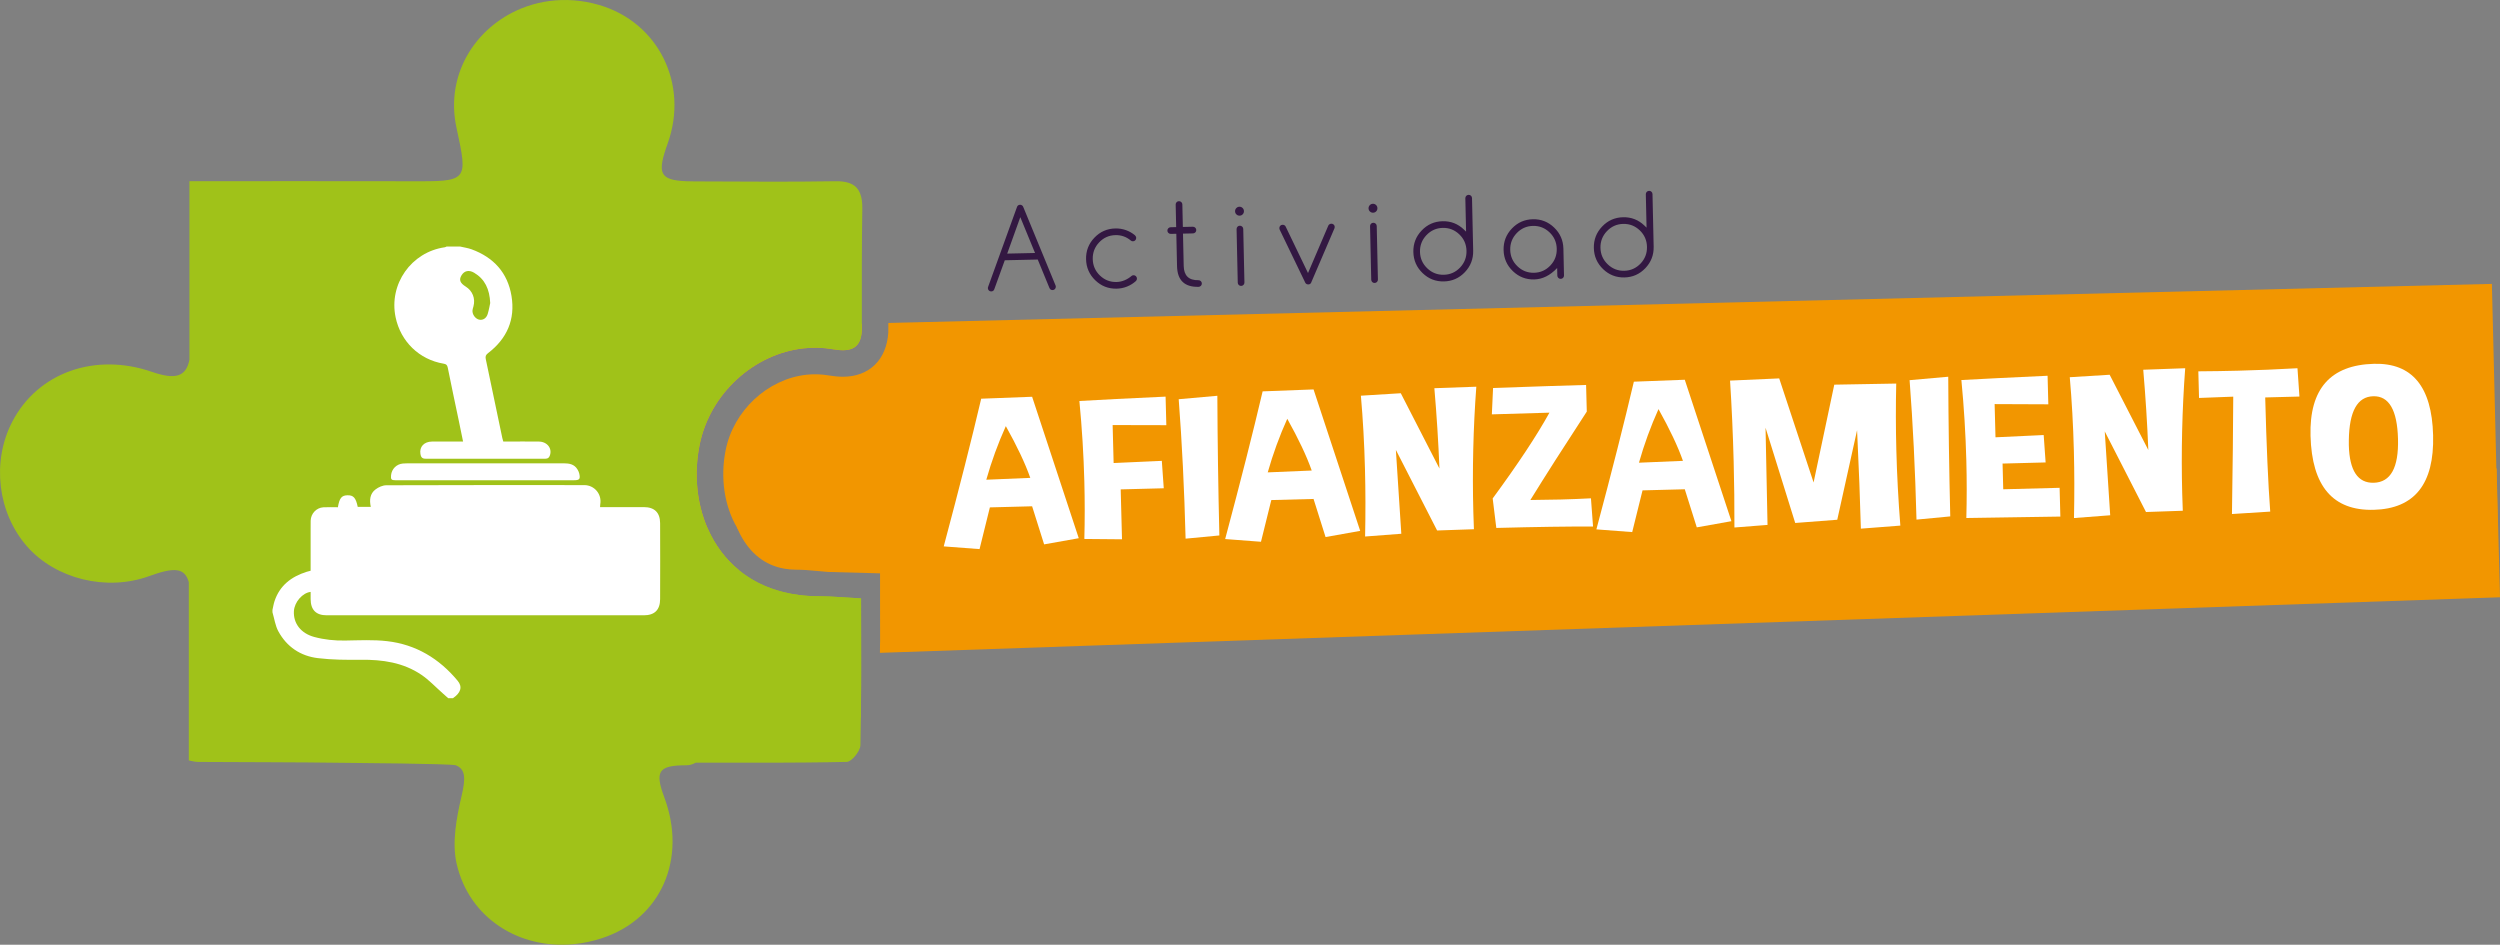 <?xml version="1.0" encoding="utf-8"?>
<!-- Generator: Adobe Illustrator 16.0.0, SVG Export Plug-In . SVG Version: 6.00 Build 0)  -->
<!DOCTYPE svg PUBLIC "-//W3C//DTD SVG 1.1//EN" "http://www.w3.org/Graphics/SVG/1.1/DTD/svg11.dtd">
<svg version="1.1" id="Capa_1" xmlns="http://www.w3.org/2000/svg" xmlns:xlink="http://www.w3.org/1999/xlink" x="0px" y="0px"
	 width="517.779px" height="195.662px" viewBox="0 0 517.779 195.662" enable-background="new 0 0 517.779 195.662"
	 xml:space="preserve">
<rect x="0" y="0" width="517.779" height="195.662" fill="#808080" stroke="none"/>
<g>
	<path fill="#F2961C" d="M153.028,118.087l-7.52,0.181l-4.42,0.109l-10.02,0.241l-1.22-50.41l31.97-0.781l16.67-0.4v1.48
		c-0.22,3.7-2.32,4.45-5.92,3.83c-2.04-0.36-4.08-0.41-6.08-0.199c-10.33,1.11-19.5,9.379-21.61,20.09
		c-1.16,5.87-0.61,11.959,1.67,17.189C147.998,112.757,150.158,115.737,153.028,118.087z"/>
	<path fill="#F29600" d="M517.328,109.217l-351.26,8.55c-5.43-0.71-9.64-3.11-12.53-7.11c-0.32-0.451-0.62-0.911-0.9-1.39
		c-2.6-4.441-3.49-10.28-2.36-15.979c1.61-8.221,8.68-14.811,16.8-15.681c1.51-0.16,3.04-0.11,4.56,0.15
		c1.07,0.18,2.03,0.27,2.93,0.27c5.46,0,9.07-3.52,9.41-9.19l0.01-1.88v-0.069l332.11-8.091l1.01,41.591L517.328,109.217z"/>
	<path fill="#A0C219" d="M178.338,123.947c0,8.62,0.06,16.7-0.04,24.66l-5.49,0.14l-30.96,0.75l-0.76-31.12l-0.21-8.3l-0.01-0.52
		l5.68-0.14c1.45,3.34,3.61,6.32,6.48,8.67c3.23,2.65,7.37,4.49,12.42,5.14c1.28,0.17,2.61,0.26,4.01,0.26
		C172.268,123.497,175.068,123.768,178.338,123.947z"/>
	<path fill="#F29600" d="M182.242,135.211c0.051-5.609,0.043,2.006,0.036-3.885c-0.007-2.42-0.007-4.88-0.007-7.38v-5.2
		l-10.774-0.29c-0.732-0.06-1.436-0.12-2.111-0.189c-1.551-0.141-3.017-0.28-4.547-0.28c-0.812,0-1.596-0.07-2.401-0.21
		c-0.022,0-0.037-0.01-0.058-0.01c-3.939-0.71-6.993-3.11-9.089-7.11c-0.232-0.451-0.45-0.911-0.653-1.39l264.374-8.88
		l100.064-3.361l0.704,26.675L182.242,135.211z"/>
	<path fill-rule="evenodd" clip-rule="evenodd" fill="#A0C219" d="M178.202,40.26c-0.033-0.099-0.067-0.189-0.099-0.281
		c-0.182-0.437-0.413-0.792-0.693-1.105c0,0-0.017-0.009-0.024-0.025c-0.892-0.932-2.312-1.353-4.407-1.312
		c-9.697,0.172-19.393,0.05-29.097,0.033c-0.594,0-1.164-0.007-1.683-0.033h-0.009c-5.652-0.223-6.115-1.667-3.903-7.831
		c4.407-12.296-1.923-25.079-14.177-28.669c-1.766-0.519-3.515-0.833-5.24-0.965c-3.458-0.264-6.784,0.206-9.821,1.271
		c-10.1,3.549-16.975,13.666-14.507,25.112c2.41,11.166,2.41,11.14-9.573,11.083c-8.805-0.041-37.245-0.007-45.736-0.007v36.978
		c-0.709,3.581-2.979,4.159-7.79,2.5c-11.792-4.06-23.626,0.174-28.899,10.324c-4.3,8.276-3.053,18.848,3.037,25.813
		c5.925,6.774,16.479,9.366,25.268,6.188c5.199-1.881,7.435-1.832,8.277,1.312c-0.008,0-0.017-0.007-0.025-0.007V157.5
		c0.66,0.107,1.304,0.306,1.948,0.306h0.396c9.894,0.066,19.805,0.041,29.7,0.182c1.593,0.024,22.416,0.172,23.257,0.511
		c2.022,0.801,2.063,2.673,1.196,6.354c-1.064,4.572-2.038,9.713-1.006,14.12c2.624,11.215,12.948,17.66,24.229,16.57
		c1.915-0.181,3.862-0.586,5.81-1.221c12.238-3.993,17.734-16.405,12.94-29.221c-1.998-5.372-1.189-6.602,4.563-6.602
		c0.71,0,1.361-0.206,1.963-0.545c1.891,0,3.756,0,5.612,0.008h4.415c1.139,0.009,2.27,0.009,3.392,0h1.238
		c0.94,0,1.881,0,2.822-0.008c0.487,0,0.974,0,1.461-0.008c0.899,0,1.79-0.008,2.69-0.016c0.487,0,0.982,0,1.469-0.009
		c0.94-0.009,1.881-0.017,2.813-0.033c0.429-0.008,0.867-0.008,1.295-0.016c0.917-0.008,1.832-0.025,2.749-0.05
		c0.446,0,0.883-0.017,1.329-0.025c0.999-0.017,2.789-2.228,2.822-3.441c0.231-9.845,0.132-19.706,0.132-30.41
		c-3.268-0.181-6.065-0.454-8.879-0.461c-1.395,0-2.723-0.091-4.002-0.256c-16.595-2.121-23.296-17.182-20.573-31.003
		c2.104-10.704,11.28-18.981,21.613-20.086c1.997-0.214,4.035-0.157,6.073,0.198c3.598,0.619,5.703-0.132,5.925-3.829v-1.544
		c-0.016-7.922-0.016-15.836,0.099-23.758C178.614,42.035,178.491,41.052,178.202,40.26z"/>
	<g>
		<path fill-rule="evenodd" clip-rule="evenodd" fill="#FFFFFF" d="M56.43,126.321c0.14-0.61,0.232-1.238,0.432-1.827
			c1.081-3.246,3.491-5.064,6.635-6.062c0.259-0.082,0.524-0.142,0.838-0.226c0-2.89,0-5.766,0-8.647
			c0-0.577-0.013-1.153,0.007-1.726c0.045-1.46,1.172-2.675,2.633-2.768c1.005-0.058,2.017-0.01,3.006-0.01
			c0.314-1.883,0.766-2.443,1.945-2.479c1.271-0.042,1.769,0.504,2.165,2.404c0.877,0,1.765,0,2.705,0
			c-0.311-1.415-0.19-2.738,0.986-3.623c0.616-0.465,1.474-0.85,2.224-0.854c13.667-0.049,27.332-0.042,40.999-0.033
			c2.125,0.003,3.681,1.89,3.314,3.973c-0.026,0.158-0.023,0.319-0.043,0.584c0.334,0,0.629,0,0.923,0c2.716,0,5.431-0.008,8.149,0
			c2.204,0.006,3.36,1.126,3.367,3.339c0.023,5.24,0.02,10.481,0,15.72c-0.006,2.228-1.146,3.345-3.363,3.348
			c-21.901,0-43.799,0-65.696-0.002c-2.217,0-3.314-1.131-3.321-3.361c0-0.495,0-0.987,0-1.484c-1.693,0.186-3.36,2.119-3.465,3.979
			c-0.144,2.544,1.445,4.602,4.189,5.348c2.099,0.57,4.238,0.786,6.422,0.748c2.905-0.046,5.836-0.204,8.708,0.13
			c5.955,0.688,10.788,3.609,14.598,8.208c1.035,1.244,0.665,2.469-0.976,3.6c-0.328,0-0.658,0-0.989,0
			c-0.383-0.344-0.766-0.685-1.153-1.025c-1.454-1.284-2.797-2.731-4.389-3.812c-3.766-2.555-8.06-3.167-12.531-3.118
			c-2.977,0.029-5.98,0.02-8.925-0.341c-3.586-0.432-6.429-2.338-8.178-5.548c-0.642-1.184-0.825-2.62-1.218-3.943
			C56.43,126.648,56.43,126.484,56.43,126.321z"/>
		<path fill-rule="evenodd" clip-rule="evenodd" fill="#FFFFFF" d="M95.296,51.062c0.792,0.187,1.614,0.297,2.374,0.573
			c4.565,1.67,7.474,4.854,8.27,9.674c0.802,4.864-0.94,8.831-4.844,11.817c-0.461,0.354-0.609,0.662-0.491,1.222
			c1.156,5.459,2.289,10.919,3.432,16.378c0.043,0.217,0.115,0.419,0.2,0.721c0.285,0,0.58,0,0.875,0
			c2.168,0,4.336-0.023,6.504,0.007c1.729,0.025,2.807,1.44,2.26,2.901c-0.157,0.419-0.386,0.648-0.9,0.648
			c-8.287-0.015-16.576-0.02-24.862,0c-0.753,0.005-0.95-0.425-1.039-0.994c-0.235-1.467,0.75-2.535,2.378-2.555
			c1.811-0.027,3.619-0.007,5.433-0.007c0.295,0,0.596,0,1.022,0c-0.324-1.565-0.625-3.052-0.933-4.539
			c-0.75-3.583-1.523-7.167-2.237-10.762c-0.111-0.566-0.341-0.741-0.871-0.826c-5.034-0.845-8.879-4.579-9.931-9.603
			c-1.438-6.865,3.236-13.513,10.189-14.505c0.127-0.017,0.245-0.098,0.37-0.15C93.429,51.062,94.362,51.062,95.296,51.062z
			 M101.528,62.764c-0.128-2.896-1.104-4.938-3.318-6.269c-1.084-0.648-2.051-0.425-2.626,0.53c-0.56,0.918-0.308,1.593,0.855,2.32
			c1.437,0.897,2.056,2.476,1.617,4.117c-0.071,0.265-0.167,0.527-0.196,0.796c-0.092,0.825,0.56,1.742,1.339,1.938
			c0.771,0.189,1.523-0.242,1.806-1.159C101.266,64.183,101.41,63.288,101.528,62.764z"/>
		<path fill-rule="evenodd" clip-rule="evenodd" fill="#FFFFFF" d="M100.5,99.465c-6.203,0-12.403,0-18.603,0
			c-0.832,0-0.986-0.177-0.907-1.016c0.124-1.324,1.133-2.332,2.459-2.449c0.272-0.026,0.544-0.034,0.819-0.034
			c10.841,0,21.679,0.008,32.516-0.007c1.127,0,2.136,0.185,2.787,1.213c0.174,0.275,0.324,0.583,0.397,0.893
			c0.261,1.164,0.058,1.4-1.114,1.4C112.736,99.465,106.618,99.465,100.5,99.465z"/>
	</g>
	<g>
		<path fill="#FFFFFF" d="M195.457,113.163c3.214-12.031,5.801-22.227,7.761-30.588l10.546-0.401
			c2.813,8.572,6.033,18.338,9.659,29.295l-7.173,1.278l-2.486-7.889l-8.749,0.228l-2.139,8.639L195.457,113.163z M213.385,98.972
			c-1.054-2.994-2.743-6.566-5.065-10.717c-1.615,3.582-2.963,7.282-4.046,11.101L213.385,98.972z"/>
		<path fill="#FFFFFF" d="M241.407,82.146l0.154,5.914l-11.121-0.025l0.205,7.864l9.982-0.449l0.401,5.676l-8.918,0.232l0.27,10.338
			l-7.8-0.07c0.104-3.934,0.104-7.893,0-11.877c-0.144-5.522-0.486-11.088-1.027-16.698C227.79,82.802,233.74,82.5,241.407,82.146z"
			/>
		<path fill="#FFFFFF" d="M252.544,110.898l-6.993,0.665c-0.267-10.262-0.743-19.888-1.428-28.88l8.004-0.712
			C252.169,91.469,252.308,101.112,252.544,110.898z"/>
		<path fill="#FFFFFF" d="M253.746,111.644c3.214-12.031,5.801-22.227,7.76-30.588l10.546-0.401
			c2.813,8.572,6.033,18.338,9.659,29.295l-7.173,1.278l-2.486-7.889l-8.749,0.228l-2.139,8.639L253.746,111.644z M271.674,97.452
			c-1.054-2.994-2.743-6.566-5.065-10.717c-1.615,3.582-2.963,7.282-4.046,11.101L271.674,97.452z"/>
		<path fill="#FFFFFF" d="M282.728,111.119c0.101-4.787,0.092-9.445-0.026-13.975c-0.136-5.229-0.419-10.292-0.847-15.191
			l8.264-0.509l8.007,15.592c-0.217-5.422-0.567-10.967-1.053-16.634l8.69-0.31c-0.64,8.592-0.845,17.257-0.617,25.995
			c0.03,1.174,0.07,2.349,0.12,3.522l-7.622,0.262l-8.543-16.691c0.406,6.229,0.782,12.018,1.128,17.367L282.728,111.119z"/>
		<path fill="#FFFFFF" d="M308.98,85.819l0.252-5.462c8.868-0.315,15.291-0.524,19.267-0.628l0.144,5.515
			c-4.764,7.301-8.659,13.404-11.684,18.31c2.177-0.015,4.24-0.047,6.19-0.098c2.27-0.06,4.388-0.143,6.356-0.25l0.434,5.844
			c-4.975-0.024-11.653,0.073-20.036,0.292l-0.75-6.108c5.256-7.16,9.174-13.082,11.754-17.766L308.98,85.819z"/>
		<path fill="#FFFFFF" d="M330.63,109.639c3.215-12.031,5.801-22.227,7.761-30.588l10.546-0.401
			c2.813,8.572,6.033,18.337,9.66,29.294l-7.173,1.278l-2.486-7.889l-8.749,0.228l-2.14,8.639L330.63,109.639z M348.559,95.448
			c-1.055-2.994-2.743-6.566-5.065-10.717c-1.614,3.582-2.963,7.282-4.046,11.101L348.559,95.448z"/>
		<path fill="#FFFFFF" d="M368.494,78.371l7.121,21.555l4.286-20.257l12.831-0.229c-0.107,4.549-0.1,9.138,0.021,13.765
			c0.135,5.159,0.411,10.376,0.83,15.654l-8.175,0.633c-0.145-5.564-0.407-12.363-0.785-20.397l-4.105,18.552l-8.709,0.668
			l-6.145-19.733l0.412,20.134l-6.855,0.536c0.011-4.603-0.042-9.169-0.16-13.699c-0.147-5.648-0.396-11.223-0.746-16.727
			L368.494,78.371z"/>
		<path fill="#FFFFFF" d="M403.921,106.952l-6.993,0.665c-0.267-10.262-0.743-19.888-1.428-28.88l8.004-0.712
			C403.546,87.523,403.685,97.166,403.921,106.952z"/>
		<path fill="#FFFFFF" d="M424.078,77.825l0.154,5.914l-11.121-0.046l0.179,6.878l9.981-0.47l0.401,5.676l-8.917,0.233l0.139,5.326
			l11.675-0.304l0.155,5.956l-19.473,0.298c0.104-3.934,0.104-7.893,0-11.877c-0.144-5.522-0.486-11.088-1.026-16.698
			C410.46,78.474,416.411,78.179,424.078,77.825z"/>
		<path fill="#FFFFFF" d="M429.547,107.292c0.101-4.787,0.092-9.446-0.026-13.975c-0.136-5.229-0.419-10.293-0.847-15.192
			l8.263-0.509l8.007,15.593c-0.217-5.422-0.567-10.967-1.053-16.634l8.691-0.311c-0.64,8.592-0.845,17.257-0.618,25.995
			c0.031,1.174,0.071,2.348,0.12,3.522l-7.622,0.262l-8.542-16.691c0.406,6.229,0.782,12.018,1.128,17.367L429.547,107.292z"/>
		<path fill="#FFFFFF" d="M455.445,82.421l-0.144-5.515c2.758-0.016,5.488-0.059,8.188-0.129c4.201-0.11,8.315-0.28,12.345-0.511
			l0.406,5.865l-7.089,0.185c0.259,9.94,0.605,17.821,1.038,23.644l-7.925,0.5c0.154-9.937,0.243-18.039,0.267-24.307
			L455.445,82.421z"/>
		<path fill="#FFFFFF" d="M491.688,75.349c7.895-0.206,11.975,4.724,12.237,14.79c0.263,10.08-3.835,15.23-12.293,15.45
			c-8.458,0.221-12.823-4.891-13.096-15.334C478.283,80.553,482.667,75.584,491.688,75.349z M486.47,91.16
			c-0.009,0.364-0.01,0.714-0.001,1.049c0.138,5.271,1.856,7.863,5.157,7.777c3.507-0.092,5.183-3.122,5.027-9.092
			c-0.156-5.969-1.865-8.912-5.128-8.827C488.243,82.153,486.558,85.185,486.47,91.16z"/>
	</g>
	<g>
		<path fill="#331842" d="M208.103,53.904l-2.18,6.019c-0.042,0.105-0.092,0.188-0.149,0.249c-0.123,0.122-0.28,0.184-0.472,0.188
			c-0.192,0.004-0.355-0.059-0.491-0.189c-0.136-0.131-0.206-0.292-0.21-0.486c-0.002-0.096,0.018-0.197,0.06-0.302l5.956-16.474
			c0.042-0.12,0.098-0.221,0.17-0.305c0.122-0.129,0.279-0.195,0.472-0.2c0.191-0.004,0.355,0.059,0.491,0.19
			c0.076,0.072,0.137,0.168,0.184,0.285l6.666,16.195c0.046,0.103,0.071,0.203,0.073,0.299c0.004,0.193-0.059,0.358-0.188,0.495
			c-0.129,0.136-0.287,0.207-0.471,0.211c-0.192,0.004-0.352-0.048-0.479-0.157c-0.068-0.065-0.125-0.149-0.172-0.252l-2.433-5.917
			L208.103,53.904z M214.367,52.396l-3.052-7.418l-2.711,7.546L214.367,52.396z"/>
		<path fill="#331842" d="M234.772,57.002c0.192-0.004,0.355,0.061,0.491,0.195c0.136,0.135,0.206,0.298,0.21,0.491
			c0.004,0.193-0.062,0.362-0.199,0.506c-0.55,0.495-1.165,0.88-1.845,1.154c-0.681,0.275-1.4,0.421-2.16,0.438
			c-1.711,0.038-3.185-0.539-4.421-1.729c-1.236-1.19-1.874-2.647-1.912-4.369s0.534-3.205,1.717-4.449s2.629-1.885,4.34-1.923
			c0.76-0.017,1.487,0.097,2.183,0.341c0.695,0.245,1.325,0.603,1.888,1.073c0.068,0.065,0.126,0.146,0.177,0.241
			c0.05,0.095,0.076,0.195,0.078,0.299c0.004,0.193-0.059,0.358-0.188,0.495c-0.129,0.136-0.29,0.207-0.482,0.211
			c-0.177,0.004-0.326-0.048-0.446-0.157c-0.917-0.774-1.977-1.148-3.179-1.122c-1.328,0.029-2.453,0.53-3.375,1.5
			c-0.916,0.963-1.358,2.117-1.329,3.46c0.03,1.343,0.523,2.476,1.48,3.398c0.965,0.93,2.111,1.379,3.438,1.35
			c0.583-0.013,1.143-0.133,1.68-0.36c0.538-0.228,1.02-0.528,1.447-0.901C234.474,57.053,234.609,57.006,234.772,57.002z"/>
		<path fill="#331842" d="M248.203,58.031c0.192-0.004,0.357,0.059,0.497,0.189c0.139,0.13,0.211,0.292,0.215,0.485
			s-0.061,0.357-0.194,0.494c-0.134,0.137-0.296,0.207-0.488,0.211c-2.906,0.064-4.391-1.366-4.455-4.291l-0.148-6.703l-1.14,0.025
			c-0.192,0.004-0.357-0.059-0.497-0.189c-0.14-0.131-0.211-0.292-0.215-0.485c-0.004-0.193,0.06-0.358,0.194-0.495
			c0.133-0.137,0.296-0.207,0.488-0.211l1.139-0.025l-0.103-4.665c-0.004-0.193,0.059-0.358,0.188-0.494
			c0.129-0.137,0.29-0.207,0.482-0.211s0.357,0.059,0.497,0.189c0.14,0.131,0.211,0.292,0.216,0.485l0.103,4.666l2.068-0.046
			c0.192-0.004,0.357,0.059,0.497,0.189c0.14,0.131,0.211,0.293,0.216,0.486c0.004,0.193-0.061,0.358-0.194,0.494
			c-0.134,0.137-0.296,0.208-0.488,0.211l-2.069,0.046l0.148,6.703C245.206,57.095,246.22,58.075,248.203,58.031z"/>
		<path fill="#331842" d="M257.633,43.72c0.006,0.26-0.078,0.48-0.251,0.663s-0.389,0.276-0.647,0.282
			c-0.25,0.005-0.468-0.079-0.653-0.253s-0.28-0.391-0.286-0.651c-0.005-0.252,0.08-0.472,0.257-0.658
			c0.176-0.186,0.39-0.281,0.641-0.287c0.258-0.005,0.478,0.081,0.659,0.259S257.627,43.467,257.633,43.72z M256.11,47.452
			c-0.004-0.193,0.059-0.358,0.188-0.495c0.13-0.136,0.291-0.207,0.482-0.211c0.191-0.004,0.357,0.059,0.497,0.189
			c0.139,0.131,0.211,0.292,0.215,0.485l0.245,11.09c0.004,0.193-0.061,0.358-0.194,0.495c-0.134,0.137-0.296,0.208-0.488,0.211
			c-0.192,0.004-0.355-0.059-0.491-0.189c-0.136-0.131-0.206-0.292-0.21-0.486L256.11,47.452z"/>
		<path fill="#331842" d="M271.429,58.732c-0.108,0.114-0.266,0.173-0.472,0.178c-0.199,0.004-0.363-0.055-0.491-0.179
			c-0.053-0.05-0.091-0.102-0.114-0.153l-5.335-11.056c-0.031-0.073-0.048-0.162-0.05-0.266c-0.004-0.193,0.059-0.357,0.188-0.494
			c0.13-0.137,0.291-0.207,0.482-0.211c0.192-0.004,0.359,0.055,0.502,0.178c0.045,0.044,0.087,0.103,0.126,0.176l4.64,9.645
			l4.209-9.84c0.028-0.06,0.067-0.117,0.118-0.17c0.137-0.137,0.302-0.207,0.494-0.211s0.357,0.057,0.497,0.184
			c0.139,0.127,0.211,0.291,0.215,0.491c0.002,0.097-0.014,0.186-0.049,0.269l-4.842,11.28
			C271.518,58.619,271.479,58.679,271.429,58.732z"/>
		<path fill="#331842" d="M285.278,43.109c0.006,0.26-0.078,0.48-0.251,0.663c-0.173,0.182-0.389,0.276-0.647,0.282
			c-0.25,0.005-0.468-0.079-0.653-0.253c-0.185-0.174-0.28-0.391-0.286-0.651c-0.005-0.252,0.08-0.472,0.257-0.658
			c0.177-0.186,0.39-0.281,0.641-0.287c0.258-0.006,0.478,0.08,0.659,0.258C285.179,42.641,285.272,42.856,285.278,43.109z
			 M283.755,46.841c-0.004-0.193,0.059-0.358,0.188-0.494c0.13-0.137,0.291-0.207,0.482-0.211c0.191-0.004,0.357,0.059,0.497,0.189
			c0.139,0.131,0.211,0.292,0.215,0.486l0.245,11.09c0.004,0.193-0.061,0.357-0.194,0.494c-0.134,0.137-0.296,0.207-0.488,0.211
			s-0.355-0.059-0.491-0.19c-0.136-0.13-0.206-0.292-0.21-0.485L283.755,46.841z"/>
		<path fill="#331842" d="M303.488,41.058c-0.004-0.193,0.061-0.358,0.194-0.495c0.133-0.136,0.295-0.207,0.487-0.211
			s0.355,0.059,0.491,0.189c0.136,0.131,0.206,0.292,0.21,0.486l0.241,10.889c0.038,1.722-0.534,3.206-1.717,4.449
			c-1.183,1.245-2.629,1.885-4.34,1.923c-1.711,0.038-3.185-0.539-4.421-1.729s-1.874-2.647-1.912-4.369s0.534-3.205,1.717-4.449
			s2.629-1.885,4.34-1.923c1.711-0.038,3.185,0.539,4.421,1.729l0.441,0.425L303.488,41.058z M303.729,51.947
			c-0.03-1.344-0.523-2.477-1.48-3.398c-0.965-0.929-2.111-1.379-3.438-1.35c-1.328,0.03-2.453,0.53-3.375,1.5
			c-0.923,0.971-1.37,2.125-1.34,3.461c0.03,1.336,0.527,2.469,1.492,3.398s2.111,1.379,3.438,1.35
			c1.328-0.029,2.453-0.529,3.375-1.5C303.315,54.444,303.759,53.291,303.729,51.947z"/>
		<path fill="#331842" d="M322.506,55.509c-1.457,1.54-3.043,2.329-4.762,2.367c-1.711,0.038-3.185-0.539-4.421-1.729
			c-1.236-1.19-1.874-2.646-1.912-4.369c-0.038-1.722,0.534-3.205,1.717-4.449s2.629-1.885,4.34-1.923
			c1.71-0.038,3.184,0.539,4.42,1.729c1.236,1.19,1.874,2.647,1.912,4.369l0.123,5.545c0.004,0.193-0.059,0.357-0.188,0.494
			s-0.29,0.207-0.482,0.211c-0.192,0.004-0.357-0.059-0.497-0.189c-0.14-0.13-0.211-0.292-0.216-0.485L322.506,55.509z
			 M317.5,46.786c-1.327,0.029-2.453,0.529-3.375,1.5s-1.37,2.125-1.34,3.46c0.029,1.336,0.526,2.469,1.492,3.398
			c0.965,0.929,2.111,1.379,3.438,1.35c1.328-0.029,2.453-0.529,3.376-1.5c0.915-0.963,1.358-2.117,1.329-3.46
			c-0.03-1.343-0.523-2.476-1.48-3.398C319.973,47.207,318.827,46.757,317.5,46.786z"/>
		<path fill="#331842" d="M340.868,40.231c-0.004-0.192,0.06-0.357,0.194-0.494c0.133-0.137,0.296-0.207,0.488-0.211
			c0.192-0.004,0.355,0.059,0.491,0.19c0.136,0.13,0.206,0.292,0.21,0.485l0.241,10.89c0.038,1.722-0.535,3.205-1.717,4.449
			c-1.183,1.244-2.629,1.885-4.34,1.923c-1.711,0.038-3.184-0.539-4.42-1.729c-1.236-1.19-1.874-2.646-1.912-4.369
			c-0.038-1.722,0.534-3.205,1.717-4.449c1.182-1.244,2.629-1.885,4.34-1.923c1.711-0.038,3.184,0.539,4.42,1.729l0.441,0.425
			L340.868,40.231z M341.108,51.121c-0.03-1.343-0.523-2.476-1.48-3.398c-0.965-0.929-2.111-1.379-3.438-1.35
			c-1.328,0.029-2.453,0.529-3.375,1.5c-0.923,0.971-1.37,2.125-1.34,3.46s0.526,2.469,1.492,3.398
			c0.965,0.929,2.111,1.379,3.438,1.35c1.327-0.029,2.452-0.529,3.375-1.5C340.695,53.618,341.138,52.465,341.108,51.121z"/>
	</g>
</g>
</svg>

